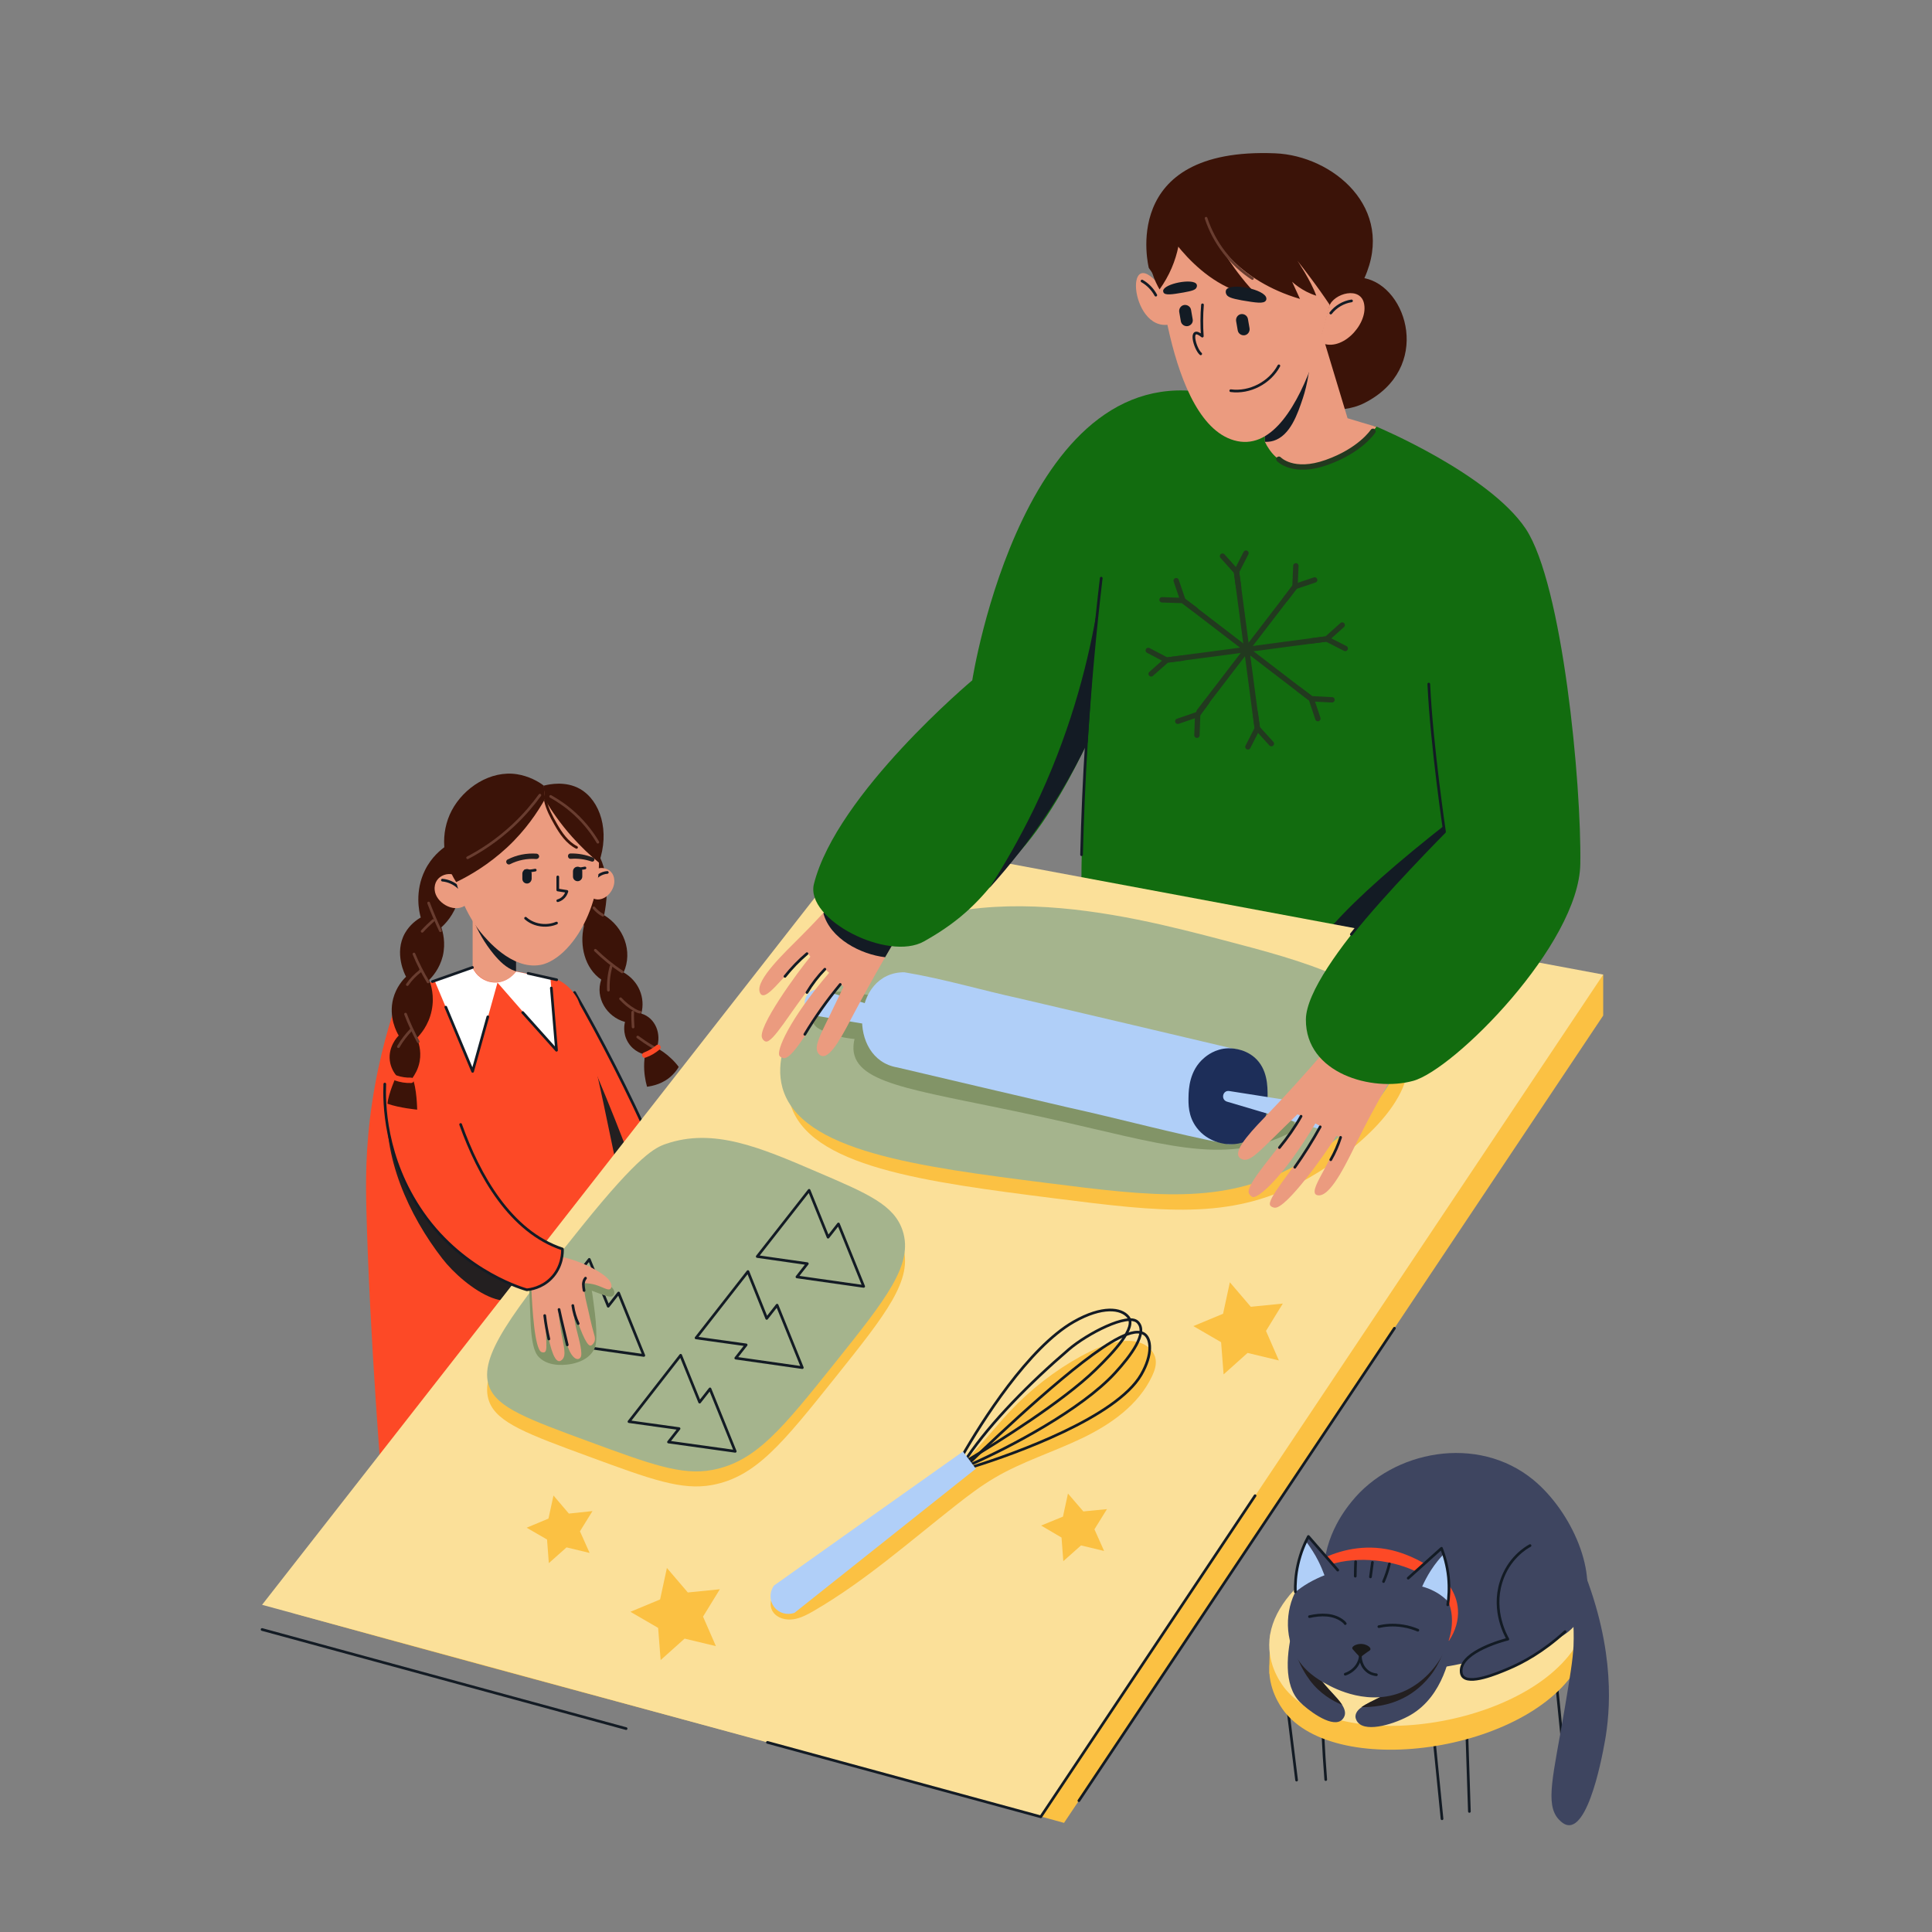 <?xml version="1.0" ?><svg id="Layer_1" style="enable-background:new 0 0 1080 1080;" version="1.1" viewBox="0 0 1080 1080" xml:space="preserve" xmlns="http://www.w3.org/2000/svg" xmlns:xlink="http://www.w3.org/1999/xlink"><rect x="0" y="0" width="1080" height="1080" fill="#808080" stroke="none"/><style type="text/css">
	.st0{fill:none;stroke:#131B24;stroke-width:1.5;stroke-linecap:round;stroke-linejoin:round;stroke-miterlimit:10;}
	.st1{fill:#126C0F;}
	.st2{fill:#0D590B;}
	.st3{fill:#FFFFFF;}
	.st4{fill:#FD4926;}
	.st5{fill:#FFFFFF;stroke:#131B24;stroke-width:1.5;stroke-linecap:round;stroke-linejoin:round;stroke-miterlimit:10;}
	.st6{fill:#FFBE8F;}
	.st7{fill:#B0CFF8;}
	.st8{fill:#131B24;}
	.st9{fill:#3B1308;}
	.st10{fill:#8F1A09;}
	.st11{fill:none;}
	.st12{fill:#543613;}
	.st13{fill:#A5B48D;}
	.st14{fill:#FBE099;}
	.st15{fill:#FBC143;}
	.st16{fill:#F9A525;}
	.st17{fill:#F9A525;stroke:#131B24;stroke-width:1.5;stroke-linecap:round;stroke-linejoin:round;stroke-miterlimit:10;}
	.st18{fill:none;stroke:#8F1A09;stroke-width:1.5;stroke-linecap:round;stroke-linejoin:round;stroke-miterlimit:10;}
	.st19{fill:#E8F1FD;}
	.st20{fill:#8FB8F4;}
	.st21{fill:none;stroke:#131B24;stroke-width:1.5;stroke-linecap:round;stroke-miterlimit:10;}
	.st22{fill:#1D2E59;}
	.st23{fill:#A66946;}
	.st24{fill:#5C301B;}
	.st25{fill:#BD3C2A;}
	.st26{fill:none;stroke:#8F1A09;stroke-width:1.5;stroke-linecap:round;stroke-miterlimit:10;}
	.st27{fill:none;stroke:#FFFFFF;stroke-width:1.5;stroke-linecap:round;stroke-linejoin:round;stroke-miterlimit:10;}
	.st28{fill:none;stroke:#FFFFFF;stroke-width:1.5;stroke-linecap:round;stroke-miterlimit:10;}
	.st29{fill:none;stroke:#B0CFF8;stroke-width:1.5;stroke-linecap:round;stroke-miterlimit:10;}
	.st30{fill:#EB9B7F;}
	.st31{fill:none;stroke:#B0CFF8;stroke-width:1.5;stroke-linecap:round;stroke-linejoin:round;stroke-miterlimit:10;}
	.st32{fill:#CB582C;}
	.st33{fill:#690C04;}
	.st34{fill:#829467;}
	.st35{fill:#22391F;}
	.st36{fill:#FBB07B;}
	.st37{fill:none;stroke:#693D30;stroke-width:1.5;stroke-linecap:round;stroke-linejoin:round;stroke-miterlimit:10;}
	.st38{fill:none;stroke:#3B1308;stroke-width:1.5;stroke-linecap:round;stroke-linejoin:round;stroke-miterlimit:10;}
	.st39{fill:#693D30;}
	.st40{fill:#E68B7A;}
	.st41{fill:#FD4926;stroke:#131B24;stroke-width:1.5;stroke-linecap:round;stroke-linejoin:round;stroke-miterlimit:10;}
	.st42{fill:#231F20;}
	.st43{fill:#3E4560;}
	.st44{fill:#3E4560;stroke:#131B24;stroke-width:1.5;stroke-linecap:round;stroke-linejoin:round;stroke-miterlimit:10;}
	.st45{fill:#1A1A1A;}
	.st46{fill:none;stroke:#22391F;stroke-width:3;stroke-linecap:round;stroke-linejoin:round;stroke-miterlimit:10;}
	.st47{fill:none;stroke:#126C0F;stroke-width:1.5;stroke-linecap:round;stroke-linejoin:round;stroke-miterlimit:10;}
	.st48{fill:#6E4D41;}
	.st49{fill:#C79E8F;}
	.st50{fill:none;stroke:#6E4D41;stroke-width:1.5;stroke-linecap:round;stroke-linejoin:round;stroke-miterlimit:10;}
	.st51{fill:none;stroke:#231F20;stroke-linecap:round;stroke-linejoin:round;stroke-miterlimit:10;}
	.st52{fill:#4C4CFF;}
	.st53{fill:#EB9B7F;stroke:#131B24;stroke-width:1.5;stroke-linecap:round;stroke-linejoin:round;stroke-miterlimit:10;}
	.st54{fill:none;stroke:#126C0F;stroke-width:5;stroke-miterlimit:10;}
	.st55{fill:none;stroke:#FBC143;stroke-width:1.5;stroke-linecap:round;stroke-linejoin:round;stroke-miterlimit:10;}
	.st56{fill:#C8D8E3;}
	.st57{opacity:0.6;fill:none;stroke:#EB9B7F;stroke-width:1.5;stroke-linecap:round;stroke-linejoin:round;stroke-miterlimit:10;}
	.st58{fill:#79848A;}
	.st59{fill:#734830;}
	.st60{fill:#E0866E;}
	.st61{fill:none;stroke:#734830;stroke-width:1.5;stroke-linecap:round;stroke-linejoin:round;stroke-miterlimit:10;}
	.st62{fill:none;stroke:#131B24;stroke-width:4;stroke-linecap:round;stroke-linejoin:round;stroke-miterlimit:10;}
	.st63{fill:#47322A;}
	.st64{fill:#ED1C24;}
	.st65{clip-path:url(#SVGID_00000154425199188539689550000013706761446619657656_);}
	.st66{fill:#FBC143;stroke:#131B24;stroke-width:1.5;stroke-linecap:round;stroke-linejoin:round;stroke-miterlimit:10;}
	.st67{fill:none;stroke:#A66946;stroke-width:1.5;stroke-linecap:round;stroke-linejoin:round;stroke-miterlimit:10;}
	.st68{fill:none;stroke:#22391F;stroke-width:10;stroke-linecap:round;stroke-linejoin:round;stroke-miterlimit:10;}
	.st69{fill:none;stroke:#FD4926;stroke-width:1.5;stroke-linecap:round;stroke-linejoin:round;stroke-miterlimit:10;}
	.st70{fill:#B0CFF8;stroke:#131B24;stroke-width:1.5;stroke-linecap:round;stroke-linejoin:round;stroke-miterlimit:10;}
	.st71{fill:none;stroke:#CF7332;stroke-width:1.5;stroke-linecap:round;stroke-linejoin:round;stroke-miterlimit:10;}
	.st72{fill:#666666;}
	.st73{fill:#D49A6F;}
	.st74{fill:#543B32;}
	.st75{fill:#A66946;stroke:#131B24;stroke-width:1.5;stroke-linecap:round;stroke-linejoin:round;stroke-miterlimit:10;}
	.st76{fill:#E73C1F;}
	.st77{fill:#201D1E;}
	.st78{fill:#CC6C4E;}
</style><g><line class="st0" x1="535.1" x2="671.1" y1="604.6" y2="636.4"/><g><g><path class="st41" d="M321.2,554.8c15.2,26.6,30,55.3,43.8,86.2c2.8,6.4,5.6,12.7,8.2,19c-8.9,4.2-17.8,8.4-26.7,12.6     l-42.7-102.7C309.6,564.8,315.4,559.8,321.2,554.8z"/><path class="st42" d="M323.4,577.3c6.9,15.5,13.7,31.7,20.4,48.5c5.9,14.9,11.4,29.5,16.5,43.8c-6.5,0.1-13,0.3-19.5,0.4     c-1.9-4.5-4-10.1-6.1-16.8c0,0-2.5-8.1-4.6-17.2C325.2,613.7,323.5,580,323.4,577.3z"/></g><g><rect class="st30" height="54.4" width="24.3" x="264.2" y="503.5"/><path class="st8" d="M288.5,523.6V543c-0.2-0.1-0.4-0.1-0.6-0.2c-4.9-1.7-8.7-5.5-12-9.5c-4.9-6-8.9-12.8-11.7-20.1     c-0.1-0.2-0.2-0.5-0.3-0.7l0.3-0.9l1.1-3.6C274.6,510.4,282.8,516,288.5,523.6z"/></g><path class="st4" d="M363.1,747.2c-8.3,15.7-24.8,42.2-54.8,65.3c-37.1,28.5-74.8,36.5-93.1,39.2c-1.8-21.5-8.6-104.9-10.4-175.9    c-0.3-13.3-0.7-33.7,3.3-60c3.9-25.8,10.3-46.6,15.4-60.7c6.5-2.3,13.1-4.6,19.6-6.9c7.1-2.5,14.1-5,21.1-7.5    c2.1,4.8,6.7,8.1,11.9,8.4c7.8,0.5,12.3-5.8,12.5-6.1c6.4,1.3,12.8,2.6,19.2,3.8c1.1,0.2,2.3,0.5,3.4,0.7c0,0,6.6,2.1,11.5,10.6    C327.2,566.2,343.6,642.5,363.1,747.2z"/><g><path class="st3" d="M311.1,587.1l-33-37.8l-13.8,49.6L243,548.3c7.1-2.5,14.1-5,21.1-7.5c2.1,4.8,6.7,8.1,11.9,8.4     c7.8,0.5,12.3-5.8,12.5-6.1c6.4,1.3,12.8,2.6,19.2,3.8L311.1,587.1z"/><line class="st0" x1="295.2" x2="311.2" y1="544.1" y2="547.7"/><line class="st0" x1="264.1" x2="241.7" y1="540.8" y2="548.7"/><polyline class="st0" points="249.2,563 264.2,598.9 272.7,568.4    "/><polyline class="st0" points="292.2,566 311.1,587.1 308.2,552.3    "/></g></g><path class="st0" d="M718.2,941.5c2.2,17.9,4.4,35.8,6.6,53.6"/><path class="st42" d="M247.3,703.6c11.8,15.4,45.7,40.9,49.2,6c-14-16.3-32.3-29-46.7-45.2c-14.1-14.2-23.2-32.3-33-49.3   C213.5,646.3,228.5,679.4,247.3,703.6z"/><g><path class="st1" d="M813.2,344.4l-5.8,200.5c0,0-198.1,37.9-202.2-26.2c-0.5-7-0.7-15-0.7-23.8c0-6.9,0.1-14.2,0.3-21.9    c1-40.6,4.8-89.7,7.8-124.5c0.5-5.9,1-11.4,1.5-16.3c1.6-17.3,2.8-28.2,2.8-28.2L813.2,344.4z"/><path class="st8" d="M730.3,549.2c-6.7-13.2,20.2-43.3,80.7-90.6c12.8,39.9-15.9,92.1-58,98.2    C740.4,556.8,732.8,554.3,730.3,549.2z"/></g><g><g><path class="st15" d="M164,901.8c106.1-137.1,212.2-274.2,318.3-411.3l394.8,73.7l19.1-19.5v23l-301.4,451.3     C451.6,979.4,307.2,941.6,164,901.8z"/><polygon class="st14" points="581.8,1015.6 896.2,544.8 482.3,467.5 146.5,897.1    "/></g><polyline class="st0" points="429,974 581.8,1015.6 701.6,836.1   "/><line class="st0" x1="603.1" x2="779.5" y1="1006.6" y2="742.5"/><line class="st0" x1="146.5" x2="350" y1="910.9" y2="966.3"/></g><g><g><path class="st15" d="M273.5,783.6c4.5,11.8,21.6,18.1,55.9,30.7c34.5,12.7,51.7,19,68.8,15.8c24.4-4.6,39.2-23.2,68.9-60.3     c28.3-35.4,43.6-54.6,37.5-73.4c-4.7-14.4-19.3-20.7-48.1-33c-31.4-13.5-57.7-24.8-84.4-15.5c-5.8,2-14.7,6.1-46.5,45.6     C286.6,742.1,267.1,766.8,273.5,783.6z"/><path class="st13" d="M273.5,775.2c4.5,11.8,21.6,18.1,55.9,30.7c34.5,12.7,51.7,19,68.8,15.8c24.4-4.6,39.2-23.2,68.9-60.3     c28.3-35.4,43.6-54.6,37.5-73.4c-4.7-14.4-19.3-20.7-48.1-33c-31.4-13.5-57.7-24.8-84.4-15.5c-5.8,2-14.7,6.1-46.5,45.6     C286.5,733.8,267.1,758.4,273.5,775.2z"/></g><polygon class="st0" points="359.9,757.7 345.8,722.8 340,730.2 329.4,704 300.5,741.1 328.4,745 322.6,752.4   "/><polygon class="st0" points="482.8,719.1 468.7,684.2 462.9,691.6 452.3,665.4 423.3,702.4 451.3,706.4 445.5,713.8   "/><polygon class="st0" points="448.5,764.5 434.4,729.6 428.6,737 418.1,710.8 389.1,747.9 417.1,751.8 411.3,759.2   "/><polygon class="st0" points="411,811.3 396.9,776.4 391.1,783.8 380.5,757.6 351.6,794.7 379.6,798.6 373.7,806.1   "/></g><g><path class="st15" d="M473.2,549.2c-6.6,6.2-39.6,38.4-31.5,67.5c10,35.6,75.5,44,147.9,53.2c60.4,7.7,97.6,11.9,137.2-8.8    c24.6-12.9,64.9-43.2,60.2-72.4c-4.9-29.9-54.6-43-98.6-54.5C633.5,519.9,533,493.5,473.2,549.2z"/><path class="st13" d="M468.9,540.6c-6.6,6.2-39.6,38.4-31.5,67.5c10,35.6,75.5,44,147.9,53.2c60.4,7.7,97.6,11.9,137.2-8.8    c24.6-12.9,64.9-43.2,60.2-72.4c-4.9-29.9-54.6-43-98.6-54.5C629.1,511.2,528.6,484.8,468.9,540.6z"/></g><path class="st34" d="M456.6,559.3c-2.6,3.2-4,8.7-1.9,12.7c1.5,2.8,4.2,3.8,9.2,5.7c3.4,1.3,8.1,2.6,13.8,3.1   c-0.5,1.9-0.9,4.6-0.4,7.7c3.5,18.7,39.6,21.4,107.4,36.4c65.7,14.6,98.8,26.9,135.7,8.7c1.7-0.8,3.1-1.6,4-2.1   c0.2-2-0.7-3.8-2-5.3c-2-2.2-4.2-3.4-5-3.8c-105.1-44.9-148.6-52.2-235.5-66.8C476.4,554.6,462.4,552.1,456.6,559.3z"/><g><path class="st7" d="M521.6,578.8l-65.6-11c-4-0.7-6.8-4.5-6.1-8.5s4.5-6.8,8.5-6.1c0.3,0.1,0.7,0.1,1,0.2l63.6,19.5    C526.5,574.1,525.2,579.4,521.6,578.8L521.6,578.8z"/><g><path class="st7" d="M689.7,586.3c-39.8-9.4-79.6-18.8-119.5-28.1c-21.6-4.7-42.9-11.1-64.7-14.7c-29.3-0.1-32.1,48.5-3.9,53.2     c31.7,7.5,63.5,14.9,95.2,22.3c30,6.6,59.7,14.8,89.8,20.6C713.8,639.6,715.9,590.3,689.7,586.3z"/><path class="st22" d="M708.6,612.8c0,5.4,0,16.8-8.4,23.1c-5.5,4-11.6,3.8-13.7,3.7c-1,0-11.2-0.7-17.6-9.3     c-4.8-6.4-4.6-13.3-4.5-17.5c0.1-3.8,0.4-14.4,8.7-21.4c1.4-1.2,6.2-5.2,13.5-5.4c1.1,0,8.6-0.2,14.8,5.2     C708.6,597.6,708.6,607.2,708.6,612.8z"/></g><path class="st7" d="M687.2,609.9l65.7,10.3c4,0.6,6.8,4.4,6.2,8.5c-0.6,4-4.4,6.8-8.5,6.2c-0.3,0-0.7-0.1-1-0.2l-63.8-18.9    C682.3,614.6,683.5,609.3,687.2,609.9L687.2,609.9z"/></g><g><path class="st15" d="M434.3,890.5c-3.8,1.8-4.5,7.4-2.1,10.7c2.4,3.4,7,4.6,11.2,4c4.1-0.6,7.9-2.6,11.5-4.7    c28.6-16.6,53.5-38.7,79.5-59.1c7-5.5,14.1-10.9,21.8-15.4c15.3-9,32.6-14.3,48.6-22c16.1-7.7,31.6-18.6,39.2-34.7    c1.4-3,2.5-6.2,2-9.4c-0.6-4-3.8-7.3-7.6-8.9c-3.7-1.6-8-1.7-12-1.1c-7.8,1.1-15,4.4-21.9,8.1c-14.8,8.1-28.3,18.6-39.8,30.8    c-9.6,10.2-17.9,21.6-28.6,30.7L434.3,890.5z"/><g><path class="st0" d="M540.7,814.6c13.5-19.8,34.9-41.5,56.7-60.2c10.2-8.8,33.1-20.7,38.5-15.4c6.1,5.9-3.9,19-12.5,28.4     c-18.9,20.7-59.6,41.9-80,50.9"/><path class="st0" d="M542.6,817.1c15.1-14.5,60.8-58,82.9-69.2c3.2-1.6,10-4.8,14-2.3c4.1,2.5,5,11.6-1.6,22.9     c-13.9,23.8-70.6,44.1-93.3,51.2"/><path class="st0" d="M540,816.8c18.5-11,54.1-33.4,72.3-51c10.8-10.5,23.1-23.8,18.4-29.6c-3.9-4.9-14.5-6.4-30.5,2.7     c-25.2,14.4-51.4,55.8-62.5,75.3"/><path class="st7" d="M545.5,821l-101.4,80.6c-4.1,1.4-8.6,0.2-11.2-3.1c-2.8-3.5-2.9-8.5-0.2-12.2c35.2-25,70.4-50,105.6-74.9     L545.5,821z"/></g></g><g><path class="st34" d="M295.9,721.7c0.2,5.8,0.5,11.6,0.7,17.4c0.7,15.7,3.5,18.3,4.7,19.6c6.1,6.1,16.5,4,17.9,3.8    c2.1-0.4,9.5-1.9,12.8-8c1.3-2.4,1.5-5.3,1.3-11.3c-0.2-6-1.1-12-1.9-18c-0.3-2.4-0.7-4.8-1.6-7c-2.2-5.5-7.5-9.4-13.3-10.4    c-5.8-1-11.9,0.9-16.6,4.4L295.9,721.7z"/><path class="st34" d="M327.5,720.3c2.8,1,5.6,2.1,8.4,3.1c1.3,0.5,2.7,1,4.1,1.3c0.7,0.1,1.5,0.2,2.1,0c1.2-0.5,1.6-2.1,1.1-3.3    c-0.4-1.2-1.5-2.1-2.5-2.8c-5.5-4-12.3-6.2-19.1-6L327.5,720.3z"/><g><path class="st30" d="M315,702.8c8.8,2.2,15,5.3,18.9,7.6c5.5,3.3,7.9,5.9,7.9,8.4c0,0.4,0,1.2-0.6,1.7c-1.3,1.1-4.1-1-8.4-2.3     c-1.9-0.5-4-0.9-6.6-0.9c0.3,4.6,1,8.3,1.6,10.7c1.5,6.1,2.6,12.2,4.4,18.2c0.2,0.7,0.8,2.5-0.1,4.2c-0.5,0.9-1.3,1.7-1.9,1.8     c-1.5,0.2-4.2-3.4-9.8-20.8c0.4,5.2,1.2,9.3,1.9,11.9c1.3,5.3,3.9,14,2,15.8c-0.5,0.5-1.1,0.6-1.1,0.6c-1.3,0.2-2.5-1-2.9-1.5     c-3.1-3.3-4.8-12.2-4.8-12.4c-0.6-3.2-1.6-7.7-3.3-13.2c0.4,5.1,1,9.2,1.5,12.1c1.4,7.9,3.1,13,0.5,15.4     c-0.4,0.3-0.9,0.8-1.6,0.8c-3.3,0-5.8-10.7-7.4-20.6c0,3.1,0.1,5.5,0.1,7.1c0.2,5.2,0.4,7.9-0.9,8.5c0,0-0.6,0.3-1.7-0.1     c-3.8-1.5-5.2-24.3-5.7-36.5l-5.6-3.4l15.3-15.1L315,702.8z"/><path class="st0" d="M312.5,732c0.7,3.2,1.4,6.4,2.2,9.6c0.8,3.4,1.6,6.8,2.4,10.2"/><path class="st0" d="M304.5,735.4c0.5,4.4,1.3,8.8,2.3,13.1"/><path class="st0" d="M320.2,729.8c0.5,3.5,1.5,6.9,3,10.1"/><path class="st0" d="M327.3,714.5c-0.8,0.9-1.1,2.1-1.2,3.3c0,1.2,0.2,2.4,0.4,3.6"/></g><path class="st41" d="M257.5,628.6c10.2,28.5,27.8,59.9,56.9,69.6c0.1,1.4,0.2,9.9-6.4,16.5c-5.3,5.3-11.6,6.1-13.5,6.3    c0,0-34.7-9.2-58.2-42.9c-21.6-30.9-21.6-62.4-21.2-72.1"/></g><g><g><path class="st9" d="M379.4,596.4c-0.8,1.4-1.9,2.9-3.4,4.4c-5.1,5.2-11.5,6.3-14.3,6.7c-1-3.5-1.8-8-1.6-13.2     c0.1-1.7,0.2-3.3,0.5-4.8c-1-0.2-6.3-1.5-9.5-6.8c-3.2-5.2-2-10.5-1.7-11.4c-10.3-2.9-16.8-13.5-13.3-23.7     c-9.3-6.4-12.2-19.1-9.7-29.9c-2.3-12.7-4.7-25.4-7-38l6.6-11.8c13.8,10.2,14.9,28.2,11.7,43.7c10.9,6.6,16.2,20.2,10.9,32     c8.3,4.7,12.3,14,9.9,23c8,2.4,11.4,11.6,8.6,19.2c2.4,1.3,5.3,3.2,8.2,6C376.9,593.3,378.3,594.9,379.4,596.4z"/><path class="st37" d="M337,511.6c-1.9-1-3.6-2.4-5-4.1"/><path class="st37" d="M347.8,543.3c-5.4-3.5-10.4-7.6-15-12.1"/><path class="st37" d="M341.6,540.2c-1.2,4.3-1.7,8.8-1.5,13.3"/><path class="st37" d="M357.8,565.8c-1.1-0.1-2.1-0.7-3.1-1.2c-2.9-1.7-5.5-3.8-7.8-6.3"/><path class="st37" d="M353.7,565.8c-0.1,2.8,0,5.5,0.2,8.3"/><path class="st37" d="M367,585.9c-0.9,0-1.7-0.4-2.5-0.9c-2.8-1.6-5.4-3.4-8-5.3"/><g><path class="st4" d="M360.4,591.3c-0.6,0-1.2-0.4-1.4-1c-0.3-0.8,0.1-1.6,0.9-1.9c2.5-1,4.9-2.3,7-4.1c0.6-0.5,1.6-0.5,2.1,0.2      c0.5,0.6,0.5,1.6-0.2,2.1c-2.3,2-5,3.6-7.9,4.6C360.7,591.3,360.5,591.3,360.4,591.3z"/></g></g><g><path class="st9" d="M246.7,518.4c0.8,2.4,2.6,8.5,0.8,16.1c-1.8,7.1-5.8,11.5-7.6,13.3c1,2.5,3.1,9,1.4,17.1     c-1.7,8.3-6.4,13.5-8.3,15.4c0.8,1.9,2.7,6.8,1.6,13c-0.8,4.5-2.9,7.7-4.1,9.4c2.5,5,2.7,17.6,2.7,17.6s-9.8-0.9-16.6-3.3     c0.4-5.4,5-15.7,5-15.7c-1.1-1.3-3.2-4.3-3.7-8.5c-0.9-7.7,4.2-13.2,5-13.9c-1.1-1.8-5.8-10.3-3.1-20.7     c1.7-6.3,5.3-10.4,7.2-12.2c-0.6-1-6.9-13.3-0.6-24.4c2.7-4.7,6.5-7.4,8.8-8.7c-0.9-3.1-3.5-14.6,2.4-26.5     c3.6-7.3,8.9-11.5,11.9-13.6l5.9,12.5c0.9,2.5,3,9.5,0.7,18C253.8,511.6,248.7,516.6,246.7,518.4z"/><path class="st37" d="M239.6,504.8c2,5.3,4.2,10.4,6.6,15.5"/><path class="st37" d="M242.1,514.6c-2.1,1.9-4.2,3.9-6.1,6"/><path class="st37" d="M231.4,533.3c2.2,5.4,4.9,10.6,7.9,15.6"/><path class="st37" d="M234.9,542.6c0-0.1,0.2-0.1,0.2,0c0,0.1-0.1,0.1-0.1,0.2c-2.8,2.1-5.3,4.7-7.3,7.6"/><path class="st37" d="M226.7,566.9c2,5.3,4.4,10.4,7.1,15.4"/><path class="st37" d="M230,575.5c-2.8,2.9-5.3,6.1-7.3,9.6"/><g><path class="st4" d="M220.4,603.7c-0.5-0.4-0.7-1-0.5-1.6c0.3-0.8,1.1-1.2,1.9-0.9c2.6,0.9,5.3,1.3,8,1.2c0.8,0,1.5,0.6,1.5,1.5      c0,0.8-0.6,1.5-1.5,1.5c-3.1,0.1-6.1-0.4-9-1.4C220.7,603.9,220.5,603.8,220.4,603.7z"/></g></g><g><path class="st30" d="M257.8,491.6c-5-5.9-15.7-2.7-14.8,6c0.6,6.8,10.2,12.8,16.7,8.8"/><path class="st0" d="M247.3,492c3.4,0.3,6.6,1.8,9.1,4.1"/></g><g><path class="st30" d="M329.8,488.7c3.6-5.7,13.3-4.3,13.6,3.4c0.4,5.9-5.8,12.8-11.9,10.1"/><path class="st0" d="M331.5,493c1.5-3,4.7-5.1,8-5.3"/></g><path class="st30" d="M261.7,454.6c-16.2,19.2-6.1,50.6,7.2,66.8c2.7,3.2,17,20.9,33.2,18c1.7-0.3,7.6-1.6,14.8-9.2    c19.1-20.2,25.9-62.3,5.6-80.3c-8-7.1-17.9-8.3-21.7-8.8C299.6,440.9,275.4,438.3,261.7,454.6z"/><path class="st9" d="M303.9,439.2c0.2,2.6,0.5,5.2,0.7,7.8c3.7,6.2,8.6,13.4,15.2,20.8c5.2,5.8,10.3,10.6,15,14.4    c6.2-17.4,0.9-34.6-10.6-41.2C316.2,436.5,307.3,438.3,303.9,439.2z"/><g><path class="st9" d="M255,493.1c-7.9-12.3-9-27.6-2.5-40c6.8-12.9,21.8-22.6,36.5-20.3c6.5,1,12.1,4.1,15,6.4     c0.2,2.5,0.5,5,0.7,7.4c-4.1,7.2-10.7,17.3-21.2,27.1C272.9,483.5,262.5,489.5,255,493.1z"/><path class="st37" d="M307.8,445.2c3.9,2.2,8.7,5.3,13.5,9.7c6.2,5.7,10.3,11.5,12.9,15.9"/><path class="st37" d="M301.8,444.5c-3.7,5.1-8.6,11-14.9,16.9c-9.1,8.5-18.2,14.3-25.5,18.1"/><path class="st38" d="M304.9,447.5c1,4.7,3.3,9,5.7,13.2c2.9,5.1,6.4,10.3,11.7,13"/></g><g><path class="st0" d="M311.8,490.2c0,2.4,0,4.8,0,7.3c1.7,0.3,3.4,0.5,5.1,0.8c-0.2,0.6-0.6,1.9-1.7,3.1c-1.3,1.4-2.7,1.9-3.4,2.1     "/><path class="st42" d="M283.7,480.5c5-2.6,10.7-3.7,16.3-3.3c0.8,0.1,1.4,0.8,1.4,1.6c-0.1,0.8-0.8,1.4-1.6,1.4     c-5.1-0.4-10.2,0.6-14.7,2.9C283.4,483.9,282.1,481.4,283.7,480.5L283.7,480.5z"/><path class="st42" d="M318.9,477.1c4.3-0.1,8.6,0.7,12.6,2.3c0.6,0.2,0.9,0.9,0.7,1.5c-0.2,0.6-0.9,0.9-1.5,0.7     c-3.7-1.3-7.7-1.8-11.6-1.5C317.1,480.2,316.9,477.2,318.9,477.1L318.9,477.1z"/><path class="st0" d="M293.8,513.3c1.1,1,4,3.2,8.4,3.8c4.2,0.6,7.5-0.5,8.9-1.1"/><g><path class="st8" d="M294.6,493.9L294.6,493.9c-1.4,0-2.6-1.1-2.6-2.6v-2.9c0-1.4,1.1-2.6,2.6-2.6l0,0c1.4,0,2.6,1.1,2.6,2.6      v2.9C297.1,492.7,296,493.9,294.6,493.9z"/><path class="st0" d="M293.6,486.8c1.1,0.1,2.4,0.1,3.8-0.1c0.7-0.1,1.3-0.2,1.8-0.3"/></g><g><path class="st8" d="M322.9,492.6L322.9,492.6c-1.4,0-2.6-1.1-2.6-2.6v-2.9c0-1.4,1.1-2.6,2.6-2.6l0,0c1.4,0,2.6,1.1,2.6,2.6      l0,2.9C325.5,491.4,324.3,492.6,322.9,492.6z"/><path class="st0" d="M322.3,485.8c1.8-0.1,3.4-0.3,4.7-0.6"/></g></g></g><g><path class="st0" d="M738.8,945.2c0.2,16.5,1,33.1,2.3,49.6"/><path class="st0" d="M800.7,962.6c1.8,18,3.6,36,5.4,54.1"/><path class="st0" d="M819.4,951.8c0.7,20.3,1.3,40.6,2,60.8"/><path class="st0" d="M868,919.9c1.8,18,3.6,36,5.4,54.1"/><path class="st0" d="M886.8,909.1c0.7,20.3,1.3,40.6,2,60.8"/><path class="st15" d="M888.7,895.1l-3.6-2c-13.3-25.2-61.2-32.3-95.7-25.5c-28,5.5-61,22.8-74.1,45.3l-5.3,1l-0.4,16.2    c-0.1,0.9-0.1,1.8-0.1,2.7c0,0.4,0,0.8,0,1.2l0,1.6l0.1-0.1c0.9,12.2,7.9,20.8,9.2,22.3c32.3,38.5,145.1,19.2,166.2-32.4    c0.9-2.2,3.6-8.9,3.7-17l0,0V895.1z"/><path class="st14" d="M789.5,854.3c-35.7,7-79.8,33.3-80,65.1c-0.1,13.6,7.9,23.5,9.3,25.1C751.1,983,864,963.6,885,912.1    c1.3-3.2,6.5-16,1.7-28.8C876.2,855.3,825.5,847.2,789.5,854.3z"/></g><g><path class="st43" d="M880.9,867.7c21.7,48.2,19.6,84.3,16.8,102.4c-0.4,2.5-7.9,49.8-20.4,50.2c-2.8,0.1-4.9-2.2-6-3.3    c-7.8-8.5-2.9-24.8,3.3-61.5c3.1-18.4,4.6-27.6,5-35.3c0.9-22.7-4.1-41.5-8.6-53.7"/><path class="st43" d="M764.4,926.2c-2.3-1.6-21.9-15.6-24.2-41.4c-2.1-23.5,11.6-40.7,15.3-45.3c23-28.7,70.5-37.9,101.7-12.2    c21.1,17.4,37.4,52.9,26.9,75.4c-6.9,14.8-23.6,18.3-56.9,25.2C797.8,934.1,780.9,937.6,764.4,926.2z"/><path class="st8" d="M750.9,872.8c0,0,28.8-10.7,48.9,5C794.9,892.2,776.3,871.1,750.9,872.8z"/><path class="st44" d="M855.3,864c-2.1,1.1-12.1,7-16.2,20.4c-5.1,16.4,2.9,30.3,3.8,31.9c-2.2,0.5-25.4,6.7-26.1,17.2    c0,0.7-0.1,2,0.6,3.2c3.5,5.6,19.9-1.4,25.6-3.8c8.1-3.4,19.5-9.5,31.9-20.8"/><g><path class="st43" d="M751.6,959.2c-0.1,0.2-0.6,1.8-2.1,2.7c-5.9,3.8-19.1-6.6-22.8-10.4c-18.6-18.9,6.3-71.4,8.4-75.6l-3.3,31     c-0.9,8-0.4,14.5,0.9,19.6c0,0,0,0,0,0c1.2,4.9,3.1,8.7,5.1,11.6c3.8,5.6,9.6,10.4,12.4,14.8     C751.6,955.2,752.3,957.3,751.6,959.2z"/><path class="st42" d="M750.2,953c-5.4-2.2-12.4-6.3-17.9-13.6c-4.9-6.5-11.9-19.9-6.9-26.4c1.1-1.4,2.6-2.2,3.8-2.6     c0.2,7.1,1.7,12.3,3.5,16.2c0,0,0,0,0,0c1.2,4.9,3.1,8.7,5.1,11.6C741.6,943.8,747.4,948.6,750.2,953z"/></g><g><path class="st4" d="M806.6,919.2c-0.7,0-1.5-0.2-2.2-0.6c-1.9-1.2-2.4-3.7-1.2-5.5c2.8-4.4,4.1-8.7,3.8-12.9     c-0.9-13.7-18.9-23-30.8-25.8c-13.7-3.3-25.8,0.4-33.6,4.1c-2,0.9-4.4,0.1-5.3-1.9c-0.9-2-0.1-4.4,1.9-5.3     c8.9-4.3,22.9-8.5,38.9-4.7c12.2,2.9,35.6,13.6,36.9,33.1c0.4,5.9-1.3,11.9-5.1,17.7C809.2,918.6,807.9,919.2,806.6,919.2z"/></g><path class="st43" d="M811.8,917.9c-0.9,6.4-4.7,30-23.3,40.8c-8.1,4.7-24.4,10-29.4,4.2c-0.3-0.3-1.3-1.6-1.4-3.3    c0-1.4,0.6-2.6,1.7-3.8c0.5-0.5,1.1-1,1.8-1.5c5.1-3.7,15-6.7,22.2-13.2c5-4.5,11-12.6,13.2-28.5"/><path class="st42" d="M808.2,918.1c-0.8,4-2.9,11.3-8.6,18.6c-5.7,7.3-12.1,11-14.7,12.3c-9.1,4.8-18.2,5.3-23.8,5.3    c5.1-3.7,15-6.7,22.2-13.2c5-4.5,11-12.6,13.2-28.5l5,1.8C804,916.1,806.3,917.3,808.2,918.1z"/><g><path class="st43" d="M786.4,944.7c-20.5,10.1-40.9-1.1-44.9-3.3c-4.6-2.5-12.9-7.2-17.8-17c-6.5-13.1-4.1-30,3.7-39.5     c18.2-22.2,73.9-14.3,82.9,12.3C815.6,912.9,804.9,935.5,786.4,944.7z"/><g><path class="st0" d="M760.5,924.8c-0.1,0.6-0.4,5.7,3.5,9.1c2,1.8,4.3,2.2,5.4,2.3"/><path class="st0" d="M760.6,924.9c-0.2,2.5-1.1,4.9-2.6,6.8s-3.6,3.4-6,4.2"/></g><path class="st45" d="M766.1,921.9c0.1-1.1-1.8-2.3-3.4-2.7c-3.1-0.8-6.7,0.6-6.8,2.1c0,0.5,0.4,0.7,2.2,2.8c1,1,1.8,1.9,2.3,2.5     c0.6-0.6,1.4-1.3,2.6-2.1C765,922.9,766.1,922.7,766.1,921.9z"/><path class="st0" d="M752,907.6c-0.3-0.5-0.7-0.9-1.1-1.2c-2.5-2.1-5.8-3.2-9.1-3.5c-3.3-0.3-6.6,0.1-9.8,0.8"/><path class="st0" d="M770.8,909.3c3.1-0.7,7.8-1.3,13.4-0.4c3.4,0.5,6.2,1.5,8.4,2.4"/><path class="st43" d="M747.8,877.7l-16.4-18.8c-2,3.7-4.3,8.9-5.8,15.5c-1.4,6.1-1.6,11.4-1.5,15.4"/><path class="st7" d="M724.1,889.9c2.1-1.6,4.6-3.4,7.5-5.1c3.2-1.8,6.2-3.2,8.8-4.2c-0.9-2.4-2-5.1-3.4-7.9     c-2.1-4.2-4.5-7.7-6.6-10.6c-1.6,3.1-3.5,7.3-4.7,12.4C724,880.6,723.9,886,724.1,889.9z"/><path class="st43" d="M787.2,882.2l18.6-16.7c1.5,3.9,3.2,9.4,3.9,16.1c0.6,6.2,0.2,11.5-0.4,15.5"/><path class="st7" d="M807,868.8c-2.2,2.3-4.7,5.3-7.1,9c-2.1,3.3-3.7,6.4-4.9,9.1c2,0.5,4.5,1.4,7.1,2.8c3.4,1.8,5.9,4,7.5,5.7     c0.4-3.3,0.7-7.3,0.3-11.9C809.5,877.5,808.2,872.5,807,868.8z"/><path class="st0" d="M787.2,882.2l18.6-16.7c1.5,3.9,3.2,9.4,3.9,16.1c0.6,6.2,0.2,11.5-0.4,15.5"/><path class="st0" d="M776.7,874.2c-0.8,3.4-1.9,6.7-3.3,9.9"/><path class="st0" d="M767.2,873.4c-0.4,2.7-0.7,5.4-1.1,8.1"/><path class="st0" d="M757.8,873c-0.1,2.7-0.2,5.4-0.2,8.1"/><path class="st0" d="M747.8,877.7l-16.4-18.8c-2,3.7-4.3,8.9-5.8,15.5c-1.4,6.1-1.6,11.4-1.5,15.4"/></g></g><g><polygon class="st15" points="400.2,920.2 382.7,916 369.3,928 367.9,910 352.4,901 369,894.1 372.8,876.5 384.5,890.2     402.4,888.4 393,903.7   "/><polygon class="st15" points="714.9,760.5 697.4,756.3 684,768.3 682.6,750.3 667.1,741.3 683.7,734.4 687.5,716.8 699.2,730.5     717.1,728.7 707.7,744   "/><polygon class="st15" points="329.6,868.1 316.7,865 306.8,873.8 305.8,860.6 294.4,854 306.6,848.9 309.4,836 318,846.1     331.2,844.7 324.2,856   "/><polygon class="st15" points="617.2,867 604.3,863.9 594.4,872.7 593.4,859.5 582,852.8 594.2,847.8 597,834.9 605.6,844.9     618.8,843.6 611.8,854.9   "/></g><g><g><path class="st30" d="M740.8,587.3c-13,15.1-23.7,26.7-31.1,34.4c-8.9,9.3-19.9,20.4-17.2,24.9c0.6,1,1.6,1.3,2,1.5     c3.9,1.4,8.5-3.4,17.9-12.6c2.8-2.8,7.2-7.1,12.9-12.6c0.7,0.3,1.4,0.6,2.1,1c-4.1,5.8-7.5,10.4-9.8,13.4     c-9.2,12.3-21.4,25.9-19.4,29.9c0.1,0.3,0.8,1.4,1.9,1.9c3.2,1.2,17.5-11.4,35.2-41.1c0.9,0.5,1.9,1,2.8,1.5     c-1.1,1.9-3.3,5.5-6.2,9.9c-10.3,15.9-24.1,31.3-21.8,34.5c0.7,0.9,1.8,1.1,2.3,1.2c6.3,1.2,28.9-30.7,34.6-40.1     c0.8,0.3,1.6,0.5,2.4,0.8c-3.9,8-7.2,14.3-9.6,18.8c-3,5.6-6.2,11.1-4.4,13c0.7,0.7,1.8,0.6,2.2,0.6c7.1-0.5,15.9-19.8,21.8-31.6     c3.6-7.3,9.1-17.9,16.5-30.6C764.3,599.8,752.5,593.5,740.8,587.3z"/><path class="st0" d="M738,629.9c-4.3,7.8-9.1,15.4-14.2,22.6"/><path class="st0" d="M749.4,635.8c-1.4,4.3-3.2,8.5-5.5,12.5"/><path class="st0" d="M727.3,624c-3.5,6.2-7.6,12-12.1,17.5"/></g><g><path class="st30" d="M500.3,525.7c-1.9,3.3-3.8,6.4-5.5,9.4c-7.4,12.8-13.1,23.3-17.2,31c-6,11.4-13,25.4-18.1,24.2     c-1.1-0.2-1.8-1.1-2-1.4c-2.6-3.3,0.4-9.2,6.2-21c1.7-3.5,4.4-9.1,7.8-16.2c-0.5-0.6-1-1.1-1.6-1.7c-4.2,5.7-7.5,10.4-9.6,13.6     c-8.8,12.6-17.7,28.6-22.2,27.9c-0.3,0-1.6-0.3-2.3-1.2c-2.1-2.6,5.2-20.2,27.7-46.5c-0.8-0.7-1.6-1.4-2.3-2.2     c-1.4,1.7-4.1,4.9-7.4,9c-11.8,14.8-21.9,32.8-25.8,31.6c-1.1-0.3-1.7-1.3-1.9-1.8c-3.2-5.6,19.9-37.2,26.9-45.6     c-0.5-0.7-1-1.4-1.5-2c-6.3,6.2-11.3,11.4-14.7,15.1c-4.3,4.7-8.6,9.4-10.9,8.3c-0.9-0.4-1.2-1.5-1.3-1.9     c-1.8-6.8,13.6-21.4,23-30.8c3.4-3.4,7.7-7.8,12.6-13.1c1.2-1.3,2.4-2.6,3.7-4c2.4-2.6,4.9-5.4,7.4-8.4c3.1,2.9,6.2,5.9,9.3,8.8     C487.2,513.2,493.7,519.4,500.3,525.7z"/><path class="st8" d="M500.3,525.7c-1.9,3.3-3.8,6.4-5.5,9.4c-13.7-1.6-30.7-10.4-34.5-24.5c1.8-1.8,3.4-4.5,6.2-4.9     C481.8,502.3,490,517.1,500.3,525.7z"/><path class="st0" d="M451.1,533.1c-4.5,3.8-8.6,8.1-12.3,12.7"/><path class="st0" d="M461.1,541.8c-3.8,3.9-7.2,8.3-10,13"/><path class="st0" d="M469.7,550.3c-7.3,8.8-13.9,18.1-19.8,27.9"/></g><path class="st1" d="M883.4,482.9c-0.7,45-70.5,115-93.4,121.3s-60.2-4-60-34.3c0.2-30.2,77.6-104.9,77.6-104.9l-2.6-102.3    L635,316.3c-5.5,45.6-13.8,69.6-23.3,90.5c-0.7,1.6-2,4.4-3.7,8c-6.8,14.4-20.8,42.1-37.7,61c-4.3,4.8-7.9,9.2-11.4,13.5    c-10.8,13.2-20.2,24.5-42.3,36.9C496.4,537.7,450,514,455,494.1c12.7-50.3,88.5-113.8,88.5-113.8s29.2-187.6,138.5-159.1    c38.9,8.5,87.5,17.3,87.5,17.3s62.7,26.2,83.4,57.1C873.5,326.7,884.1,437.9,883.4,482.9z"/><path class="st0" d="M798.7,382.4c1.6,34.4,8.8,82.6,8.8,82.6s-34.4,34.7-52.1,57.3"/><path class="st0" d="M615.6,323.2c-3.4,28.8-6.2,59-8.2,90.5c-1.4,22-2.3,43.4-2.8,64.1"/><path class="st8" d="M612.8,343.7l-4.8,71.2c-9,18.8-21.2,39.7-37.7,61c-5.8,7.4-11.6,14.3-17.3,20.6c8.5-13.1,17-27.9,25-44.4    C597.4,411.9,607.4,374.2,612.8,343.7z"/><g><g><line class="st46" x1="662.2" x2="731.7" y1="336.4" y2="389.7"/><line class="st46" x1="723.6" x2="670.3" y1="328.3" y2="397.8"/><line class="st46" x1="653.5" x2="740.4" y1="368.8" y2="357.3"/><line class="st46" x1="691.2" x2="702.7" y1="319.6" y2="406.5"/><g><polyline class="st46" points="696.5,309.2 691.2,319.6 683.4,310.9      "/><line class="st46" x1="691.2" x2="692.4" y1="319.6" y2="328.3"/></g><g><polyline class="st46" points="657.5,324.6 661.3,335.7 649.6,335.3      "/><line class="st46" x1="661.3" x2="668.3" y1="335.7" y2="340.9"/></g><g><polyline class="st46" points="734.9,324.2 723.9,327.9 724.4,316.3      "/><line class="st46" x1="723.9" x2="718.6" y1="327.9" y2="334.9"/></g><g><polyline class="st46" points="752,362.5 741.6,357.2 750.3,349.4      "/><line class="st46" x1="741.6" x2="732.9" y1="357.2" y2="358.3"/></g><g><polyline class="st46" points="658.4,403.2 669.5,399.4 669.1,411      "/><line class="st46" x1="669.5" x2="674.7" y1="399.4" y2="392.3"/></g><g><polyline class="st46" points="641.9,363.6 652.2,369 643.5,376.7      "/><line class="st46" x1="652.2" x2="661" y1="369" y2="367.9"/></g><g><polyline class="st46" points="736.7,401.7 733,390.6 744.6,391.2      "/><line class="st46" x1="733" x2="726" y1="390.6" y2="385.3"/></g><g><polyline class="st46" points="697.6,417.5 702.9,407.1 710.7,415.7      "/><line class="st46" x1="702.9" x2="701.7" y1="407.1" y2="398.4"/></g></g></g></g><g><path class="st37" d="M689.3,132.2c4.7,7.7,11.3,14.3,19,19"/><path class="st37" d="M712.4,125.2c2.8,5.3,5.8,10.5,9,15.6c2.8,4.4,5.8,8.8,10.2,11.4"/><path class="st9" d="M642.2,149.8c0,0-17.4-67.7,70.6-64.1c32.2,1.3,67.6,30.6,49.9,69.8c24.2,4.7,38.1,50.5,0,69.8    c-28,14.2-78.1-15.9-78.1-15.9L642.2,149.8z"/><path class="st30" d="M650.4,162.4c-22.7-31.3-19.2,23.2,3.3,19"/><path class="st30" d="M742.9,171.4c2.6-7.6,18.1-11.7,19.7-1.2c2,11.6-13.4,27.7-25,20.9"/><path class="st30" d="M769.4,238.6c-2.6,3.5-6.7,8.3-12.9,12.6c-1.8,1.2-24.8,16.4-40.7,6.2c-1.8-1.1-4.2-3.1-6.4-6.4    c-0.8-1.1-1.6-2.5-2.3-4v-34.7c0-9.4,0-16.1,0-16.1l20.6-9.9l7.2-3.5l2.6-1.3c5.3,17.4,10.5,34.9,15.8,52.3    C758.7,235.5,764.1,237,769.4,238.6z"/><path class="st46" d="M714.9,256.7c0,0,7.9,8.5,26.7,1.8c18.9-6.7,25.9-17.4,25.9-17.4"/><path class="st8" d="M731.6,208.5c-0.9,6-2.2,10.8-3.3,14.1c-2.9,8.7-7,20.9-16.4,23.8c-1.9,0.6-3.7,0.6-4.8,0.6    c0-11.6,0-23.1,0-34.7c5.8-9.4,12.7-18.1,20.6-25.9c2.1-2.1,4.3-4.2,6.6-6.2l0.7,2.8C733.8,191.4,732.7,200,731.6,208.5z"/><path class="st30" d="M646.2,135.3c0,0,5.7,103.2,45.5,111.3s56-98.3,56-98.3S681.1,89.8,646.2,135.3z"/><path class="st9" d="M651.9,156c-1.2,2.1-2.4,4-3.7,5.8c-2.3-4-6.7-12.8-5.9-24.1c0.3-3.9,0.8-10.7,5.7-17.2    c3.9-5.2,8.8-7.7,11.4-8.8C660.9,122.6,661.2,139.7,651.9,156z"/><path class="st9" d="M649.3,124.4c0,0,20.3,37.5,54.1,41.2c-13.2-12.8-23.7-31.8-23.7-31.8s11.8,22.9,47,33.3    c-3-6.6-4.4-9.6-4.4-9.6s5.4,5.3,13.5,7.8c-3-8.4-10.5-19.5-10.5-19.5c2.3,2.9,4.6,5.9,6.9,9c4,5.3,7.7,10.5,11.1,15.6    c1.4-2.9,15.8-33.2,2.6-52.4c-14.1-20.5-58-25.7-96.7,4.8V124.4z"/><path class="st37" d="M674.2,122c4.5,13.7,13.8,25.8,25.9,33.7"/><path class="st0" d="M743.9,175c2.8-3.6,7-6.1,11.6-6.8"/><path class="st0" d="M638.4,157.1c3.2,1.8,5.9,4.6,7.7,7.9"/><path class="st0" d="M672.2,170.4c-0.5,5.8-0.5,11.7-0.1,17.5c-7.9-6.5-4.2,7.1-0.9,9.9"/><path class="st8" d="M664,182.3L664,182.3c-1.8,0.3-3.6-0.9-3.9-2.7l-0.9-5.2c-0.3-1.8,0.9-3.6,2.7-3.9h0c1.8-0.3,3.6,0.9,3.9,2.7    l0.9,5.2C667.1,180.2,665.9,181.9,664,182.3z"/><path class="st8" d="M695.8,187.4L695.8,187.4c-1.8,0.3-3.6-0.9-3.9-2.7l-0.9-5.2c-0.3-1.8,0.9-3.6,2.7-3.9l0,0    c1.8-0.3,3.6,0.9,3.9,2.7l0.9,5.2C698.8,185.3,697.6,187.1,695.8,187.4z"/><path class="st0" d="M688,218.4c10.6,1.4,21.8-4.4,26.9-13.9"/><path class="st8" d="M650.2,162.5c0,0.1,0,0.6,0.2,1c0.9,1.7,4.8,1.1,11.2,0c5-0.9,6.8-1.5,7.3-2.9c0.1-0.2,0.4-1,0-1.7    C667.1,155.4,650.7,158.5,650.2,162.5z"/><path class="st8" d="M707.9,166.7c0,0.2,0.1,0.7-0.2,1.2c-1.1,2.1-5.7,1.3-13.5,0c-6-1.1-8.2-1.9-8.8-3.7c-0.1-0.2-0.4-1.2,0-2.1    C687.6,157.8,707.3,161.7,707.9,166.7z"/></g></g></svg>